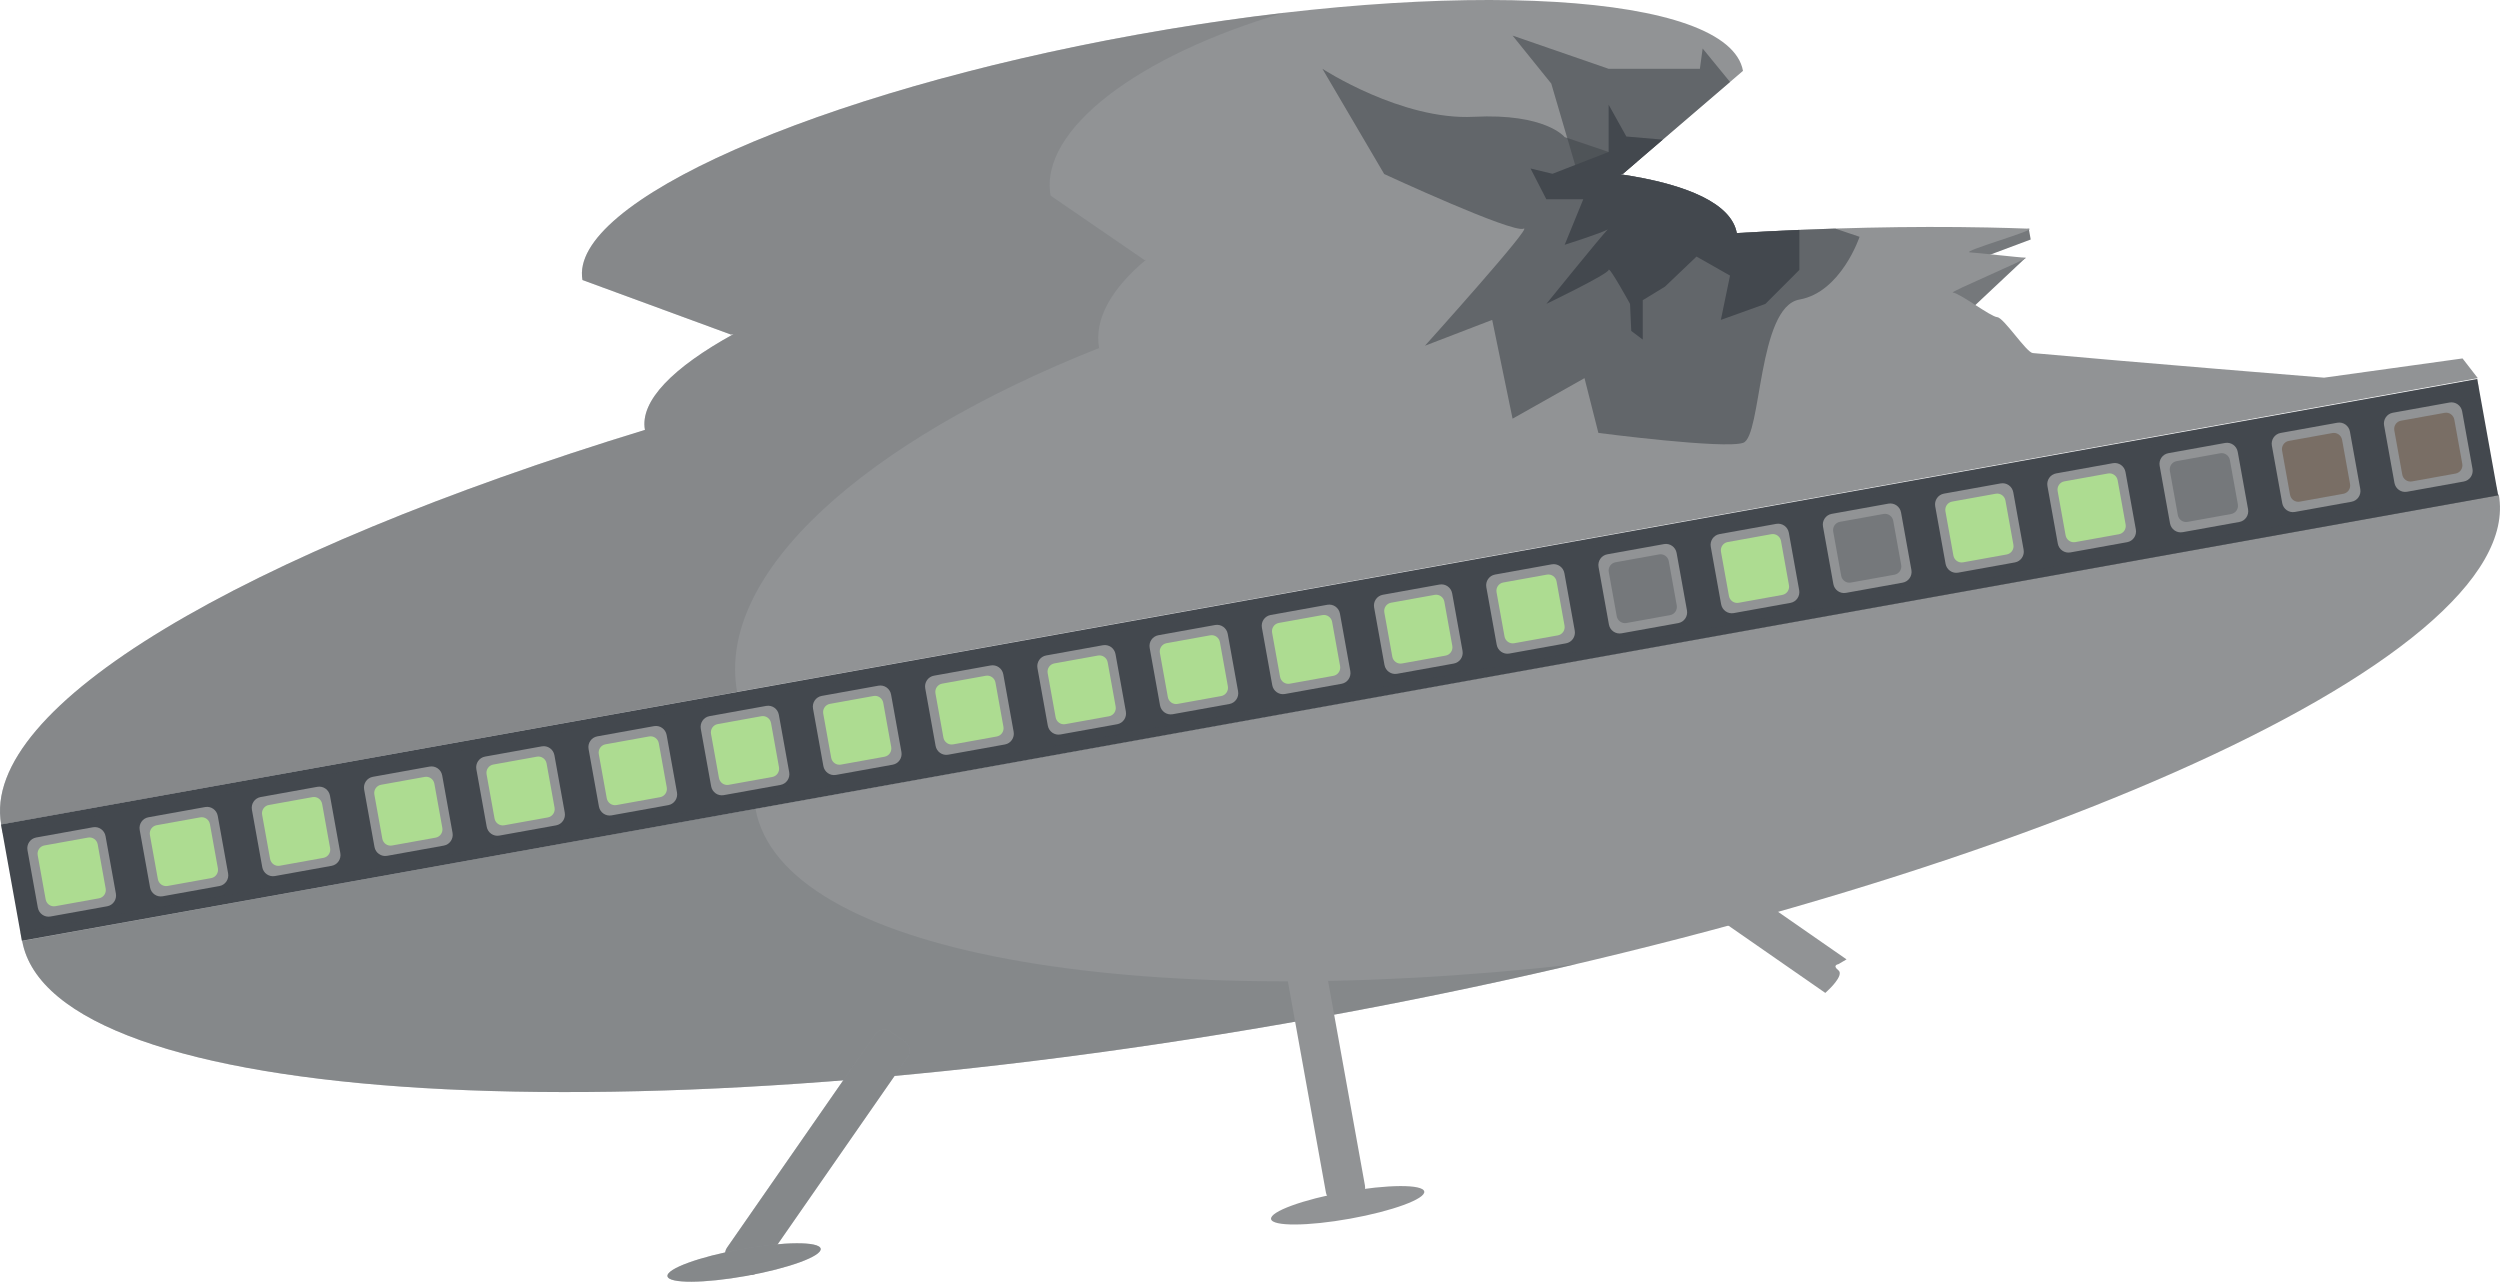 <?xml version="1.0" encoding="utf-8"?>
<!-- Generator: Adobe Illustrator 16.0.4, SVG Export Plug-In . SVG Version: 6.00 Build 0)  -->
<!DOCTYPE svg PUBLIC "-//W3C//DTD SVG 1.1//EN" "http://www.w3.org/Graphics/SVG/1.1/DTD/svg11.dtd">
<svg version="1.1" id="Layer_1" xmlns="http://www.w3.org/2000/svg" xmlns:xlink="http://www.w3.org/1999/xlink" x="0px" y="0px"
	 width="677.09px" height="347.11px" viewBox="0 0 677.09 347.11" enable-background="new 0 0 677.09 347.11" xml:space="preserve">
<g>
	<g>
		<polygon fill="#75787B" points="549.461,61.931 549.988,64.866 535.09,70.438 548.617,69.822 533.219,84.283 519.896,78.349 
			518.092,68.332 		"/>
		<path fill="#919395" d="M470.354,63.132l0.029-0.006c-1.408-7.814-13.008-13.188-31.543-15.933l0.707-0.128l32.518-27.877
			C468.268-1.877,394.83-6.273,308.037,9.371C221.244,25.015,153.962,54.773,157.76,75.839l40.203,14.771l0.707-0.127
			c-16.41,9.041-25.404,18.127-23.995,25.943l0.03-0.007C66,149.708-5.457,191.231,0.327,223.312l670.751-120.898l-4.129-5.336
			l-37.5,5.208c0,0-52.055-4.221-78.904-6.665c-1.73-0.158-7.834-9.576-9.604-9.717c-1.859-0.148-10.145-6.535-12.047-6.666
			c-1.141-0.078,20.877-9.344,19.723-9.415c-1.738-0.107-13.291-1.374-15.062-1.468c-2.895-0.151,18.889-6.314,15.906-6.424
			c-3.633-0.137-7.326-0.242-11.082-0.318C517.455,61.187,494.637,61.685,470.354,63.132z"/>
		<path fill="#919395" d="M356.055,275.774c185.223-33.385,328.807-96.893,320.705-141.851L6.006,254.822
			C14.109,299.779,170.831,309.161,356.055,275.774z"/>
		<path opacity="0.4" fill="#75787B" d="M204.613,219.024L6.006,254.822c8.103,44.957,164.824,54.339,350.048,20.952
			c24.367-4.392,48.012-9.305,70.686-14.629C306.542,274.646,211.65,258.067,204.613,219.024z"/>
		
			<rect x="-2.238" y="162.608" transform="matrix(0.984 -0.177 0.177 0.984 -26.315 62.885)" fill="#43484E" width="681.562" height="32.019"/>
		
			<rect x="-4.867" y="162.843" transform="matrix(0.984 -0.177 0.177 0.984 -23.769 62.187)" opacity="0.3" fill="#43484E" width="681.561" height="2.372"/>
		
			<rect x="0.392" y="192.021" transform="matrix(0.984 -0.177 0.177 0.984 -28.861 63.583)" opacity="0.3" fill="#43484E" width="681.562" height="2.371"/>
		<g opacity="0.4">
			<path fill="#75787B" d="M297.702,94.251l-0.019,0.003c-1.408-7.813,3.396-16.146,12.696-23.905l-0.42,0.074l-25.408-17.436
				c-3.202-17.764,23.78-38.034,63.179-49.518c-12.757,1.48-26.06,3.443-39.694,5.901C221.244,25.015,153.962,54.773,157.76,75.839
				l40.203,14.771l0.707-0.127c-16.41,9.041-25.404,18.127-23.995,25.943l0.03-0.007C66,149.708-5.457,191.231,0.327,223.312
				l199.315-35.925C193.86,155.308,234.204,119.39,297.702,94.251z"/>
		</g>
		<path fill="#919395" d="M31.386,242.014c0.291,1.611-0.765,3.151-2.356,3.438l-15.375,2.771c-1.592,0.287-3.118-0.786-3.408-2.398
			l-2.805-15.561c-0.291-1.611,0.765-3.15,2.356-3.438l15.375-2.771c1.592-0.288,3.118,0.786,3.409,2.397L31.386,242.014z"/>
		<path fill="#919395" d="M61.78,236.536c0.291,1.61-0.765,3.15-2.356,3.438l-15.375,2.77c-1.592,0.287-3.118-0.785-3.409-2.397
			l-2.804-15.562c-0.291-1.61,0.764-3.149,2.356-3.436l15.375-2.771c1.592-0.287,3.118,0.785,3.408,2.398L61.78,236.536z"/>
		<path fill="#919395" d="M92.173,231.058c0.29,1.611-0.765,3.15-2.357,3.438l-15.375,2.771c-1.592,0.287-3.118-0.787-3.409-2.398
			l-2.805-15.561c-0.291-1.612,0.765-3.15,2.356-3.438l15.375-2.771c1.592-0.287,3.119,0.786,3.409,2.397L92.173,231.058z"/>
		<path fill="#919395" d="M122.567,225.579c0.29,1.611-0.766,3.15-2.357,3.438l-15.375,2.771c-1.592,0.287-3.118-0.787-3.409-2.398
			l-2.804-15.561c-0.291-1.612,0.765-3.15,2.356-3.438l15.375-2.771c1.592-0.287,3.118,0.787,3.409,2.398L122.567,225.579z"/>
		<path fill="#919395" d="M152.959,220.101c0.29,1.612-0.765,3.15-2.356,3.438l-15.375,2.771c-1.593,0.288-3.118-0.787-3.409-2.397
			l-2.804-15.562c-0.291-1.61,0.764-3.149,2.356-3.438l15.375-2.771c1.592-0.287,3.118,0.787,3.409,2.398L152.959,220.101z"/>
		<path fill="#919395" d="M183.353,214.623c0.29,1.612-0.766,3.149-2.357,3.438l-15.375,2.771c-1.592,0.288-3.119-0.787-3.409-2.397
			l-2.805-15.562c-0.291-1.611,0.765-3.149,2.357-3.438l15.375-2.771c1.592-0.286,3.118,0.787,3.409,2.398L183.353,214.623z"/>
		<path fill="#919395" d="M213.746,209.145c0.291,1.612-0.765,3.151-2.357,3.437l-15.375,2.771
			c-1.592,0.288-3.118-0.785-3.408-2.397l-2.806-15.561c-0.29-1.612,0.765-3.151,2.357-3.438l15.374-2.771
			c1.593-0.286,3.119,0.786,3.409,2.397L213.746,209.145z"/>
		<path fill="#919395" d="M244.139,203.667c0.291,1.611-0.765,3.15-2.357,3.438l-15.375,2.771c-1.592,0.286-3.119-0.787-3.408-2.399
			l-2.805-15.561c-0.29-1.611,0.765-3.151,2.357-3.438l15.375-2.77c1.592-0.287,3.118,0.785,3.409,2.398L244.139,203.667z"/>
		<path fill="#919395" d="M274.532,198.188c0.291,1.611-0.765,3.151-2.357,3.438l-15.375,2.771
			c-1.592,0.288-3.118-0.785-3.408-2.397l-2.805-15.561c-0.291-1.612,0.765-3.152,2.356-3.438l15.375-2.771
			c1.593-0.286,3.119,0.785,3.41,2.398L274.532,198.188z"/>
		<path fill="#919395" d="M304.925,192.711c0.29,1.61-0.765,3.15-2.357,3.438l-15.375,2.771c-1.593,0.287-3.118-0.787-3.409-2.398
			l-2.805-15.561c-0.291-1.612,0.764-3.15,2.356-3.438l15.375-2.771c1.593-0.287,3.119,0.787,3.409,2.398L304.925,192.711z"/>
		<path fill="#919395" d="M335.319,187.231c0.29,1.612-0.766,3.151-2.357,3.438l-15.375,2.771c-1.592,0.287-3.119-0.786-3.409-2.397
			l-2.805-15.561c-0.291-1.612,0.765-3.15,2.356-3.438l15.375-2.771c1.592-0.288,3.118,0.786,3.409,2.397L335.319,187.231z"/>
		<path fill="#919395" d="M365.711,181.754c0.291,1.611-0.764,3.15-2.357,3.438l-15.373,2.771c-1.592,0.287-3.119-0.786-3.41-2.399
			l-2.803-15.56c-0.291-1.612,0.764-3.15,2.355-3.438l15.375-2.771c1.592-0.288,3.119,0.787,3.408,2.397L365.711,181.754z"/>
		<path fill="#919395" d="M396.105,176.275c0.289,1.611-0.766,3.151-2.357,3.438l-15.375,2.771
			c-1.592,0.287-3.119-0.786-3.408-2.398l-2.805-15.561c-0.291-1.611,0.764-3.151,2.355-3.438l15.375-2.771
			c1.592-0.286,3.119,0.787,3.41,2.397L396.105,176.275z"/>
		<path fill="#919395" d="M426.498,170.798c0.291,1.611-0.764,3.15-2.357,3.438l-15.375,2.771c-1.592,0.286-3.117-0.787-3.408-2.398
			l-2.805-15.562c-0.291-1.61,0.764-3.149,2.357-3.436l15.375-2.771c1.592-0.287,3.117,0.786,3.408,2.397L426.498,170.798z"/>
		<path fill="#919395" d="M456.891,165.319c0.291,1.611-0.764,3.15-2.357,3.438l-15.373,2.771c-1.592,0.287-3.119-0.787-3.41-2.398
			l-2.805-15.561c-0.289-1.611,0.766-3.15,2.357-3.438l15.375-2.771c1.592-0.286,3.117,0.786,3.408,2.398L456.891,165.319z"/>
		<path fill="#919395" d="M487.283,159.842c0.291,1.61-0.764,3.15-2.355,3.438l-15.375,2.771c-1.592,0.287-3.119-0.786-3.408-2.398
			l-2.805-15.561c-0.291-1.612,0.764-3.15,2.355-3.437l15.375-2.771c1.592-0.288,3.119,0.786,3.41,2.397L487.283,159.842z"/>
		<path fill="#919395" d="M517.678,154.363c0.291,1.612-0.766,3.15-2.357,3.438l-15.375,2.771c-1.592,0.287-3.119-0.787-3.408-2.398
			l-2.805-15.562c-0.291-1.611,0.764-3.149,2.357-3.437l15.373-2.772c1.594-0.286,3.119,0.787,3.41,2.399L517.678,154.363z"/>
		<path fill="#919395" d="M548.07,148.885c0.291,1.612-0.766,3.15-2.355,3.438l-15.375,2.771c-1.594,0.288-3.119-0.785-3.41-2.396
			l-2.805-15.562c-0.289-1.612,0.766-3.15,2.357-3.438l15.375-2.771c1.592-0.287,3.117,0.786,3.408,2.398L548.07,148.885z"/>
		<path fill="#919395" d="M578.465,143.407c0.289,1.611-0.766,3.15-2.357,3.437l-15.375,2.771c-1.592,0.287-3.119-0.786-3.408-2.397
			l-2.805-15.562c-0.291-1.611,0.764-3.149,2.355-3.438l15.375-2.771c1.592-0.286,3.119,0.788,3.408,2.399L578.465,143.407z"/>
		<path fill="#919395" d="M608.857,137.929c0.289,1.611-0.766,3.15-2.357,3.438l-15.375,2.771c-1.592,0.286-3.117-0.786-3.408-2.398
			l-2.805-15.561c-0.291-1.612,0.764-3.15,2.355-3.438l15.375-2.771c1.592-0.287,3.119,0.786,3.41,2.398L608.857,137.929z"/>
		<path fill="#919395" d="M639.25,132.45c0.291,1.611-0.766,3.151-2.357,3.438l-15.373,2.771c-1.594,0.287-3.119-0.787-3.41-2.398
			l-2.805-15.561c-0.291-1.612,0.766-3.15,2.357-3.438l15.375-2.771c1.592-0.286,3.117,0.786,3.408,2.398L639.25,132.45z"/>
		<path fill="#919395" d="M669.643,126.973c0.291,1.61-0.764,3.15-2.355,3.438l-15.375,2.771c-1.594,0.287-3.119-0.786-3.408-2.396
			l-2.807-15.562c-0.289-1.611,0.766-3.15,2.357-3.437l15.375-2.771c1.592-0.286,3.119,0.786,3.408,2.397L669.643,126.973z"/>
		<path fill="#796E65" d="M666.875,125.614c0.225,1.239-0.588,2.422-1.811,2.643l-11.822,2.131
			c-1.225,0.221-2.396-0.604-2.621-1.844l-2.156-11.965c-0.223-1.237,0.588-2.421,1.812-2.642l11.822-2.13
			c1.223-0.222,2.396,0.604,2.619,1.843L666.875,125.614z"/>
		<path fill="#796E65" d="M636.482,131.092c0.223,1.239-0.588,2.423-1.812,2.644l-11.82,2.13c-1.225,0.221-2.398-0.604-2.621-1.844
			l-2.156-11.963c-0.225-1.239,0.588-2.423,1.812-2.644l11.82-2.13c1.225-0.222,2.398,0.604,2.621,1.844L636.482,131.092z"/>
		<path fill="#75787B" d="M606.09,136.571c0.223,1.238-0.588,2.42-1.812,2.642l-11.82,2.131c-1.225,0.222-2.398-0.604-2.621-1.843
			l-2.156-11.965c-0.225-1.238,0.588-2.422,1.812-2.643l11.82-2.131c1.225-0.22,2.396,0.604,2.621,1.845L606.09,136.571z"/>
		<path fill="#ADDC91" d="M575.695,142.05c0.225,1.238-0.588,2.42-1.811,2.642l-11.822,2.13c-1.225,0.222-2.396-0.604-2.621-1.842
			l-2.156-11.965c-0.223-1.239,0.588-2.423,1.812-2.643l11.822-2.131c1.223-0.22,2.396,0.604,2.619,1.844L575.695,142.05z"/>
		<path fill="#ADDC91" d="M545.303,147.526c0.223,1.24-0.588,2.422-1.812,2.643l-11.82,2.131c-1.225,0.221-2.398-0.604-2.621-1.843
			l-2.156-11.964c-0.223-1.239,0.588-2.422,1.812-2.644l11.82-2.13c1.225-0.221,2.398,0.604,2.621,1.844L545.303,147.526z"/>
		<path fill="#75787B" d="M514.91,153.005c0.223,1.239-0.588,2.422-1.812,2.644l-11.82,2.129c-1.225,0.222-2.398-0.604-2.621-1.843
			l-2.156-11.963c-0.225-1.24,0.588-2.423,1.812-2.644l11.82-2.13c1.225-0.222,2.396,0.604,2.621,1.843L514.91,153.005z"/>
		<path fill="#ADDC91" d="M484.516,158.483c0.225,1.239-0.586,2.422-1.811,2.642l-11.822,2.131
			c-1.225,0.222-2.396-0.604-2.619-1.843l-2.158-11.964c-0.223-1.238,0.588-2.423,1.814-2.643l11.82-2.13
			c1.223-0.222,2.396,0.604,2.619,1.843L484.516,158.483z"/>
		<path fill="#75787B" d="M454.123,163.962c0.223,1.238-0.588,2.422-1.811,2.641l-11.822,2.133c-1.225,0.22-2.396-0.604-2.621-1.844
			l-2.156-11.964c-0.223-1.239,0.588-2.423,1.812-2.643l11.822-2.132c1.223-0.221,2.396,0.605,2.619,1.844L454.123,163.962z"/>
		<path fill="#ADDC91" d="M423.73,169.44c0.223,1.238-0.588,2.422-1.812,2.642l-11.82,2.13c-1.225,0.221-2.398-0.604-2.621-1.843
			l-2.156-11.964c-0.223-1.24,0.588-2.422,1.812-2.643l11.82-2.131c1.225-0.221,2.396,0.604,2.621,1.844L423.73,169.44z"/>
		<path fill="#ADDC91" d="M393.338,174.918c0.223,1.238-0.588,2.421-1.812,2.643l-11.82,2.13c-1.227,0.221-2.398-0.604-2.621-1.843
			l-2.156-11.965c-0.225-1.238,0.586-2.422,1.811-2.642l11.822-2.131c1.225-0.221,2.396,0.605,2.619,1.844L393.338,174.918z"/>
		<path fill="#ADDC91" d="M362.943,180.396c0.225,1.237-0.588,2.421-1.811,2.643l-11.822,2.13c-1.225,0.221-2.396-0.604-2.621-1.843
			l-2.156-11.964c-0.223-1.239,0.588-2.423,1.812-2.644l11.822-2.13c1.223-0.221,2.396,0.604,2.619,1.844L362.943,180.396z"/>
		<path fill="#ADDC91" d="M332.551,185.874c0.224,1.239-0.587,2.422-1.812,2.643l-11.821,2.131
			c-1.225,0.221-2.398-0.604-2.622-1.844l-2.156-11.963c-0.223-1.239,0.588-2.423,1.813-2.644l11.821-2.131
			c1.224-0.221,2.397,0.604,2.62,1.844L332.551,185.874z"/>
		<path fill="#ADDC91" d="M302.158,191.353c0.223,1.239-0.588,2.422-1.812,2.643l-11.821,2.13c-1.225,0.222-2.397-0.604-2.621-1.843
			l-2.157-11.965c-0.223-1.238,0.588-2.421,1.812-2.642l11.821-2.132c1.224-0.22,2.397,0.605,2.62,1.844L302.158,191.353z"/>
		<path fill="#ADDC91" d="M271.764,196.83c0.224,1.239-0.587,2.422-1.812,2.642l-11.821,2.132c-1.225,0.222-2.397-0.604-2.621-1.844
			l-2.156-11.964c-0.224-1.238,0.588-2.422,1.812-2.642l11.821-2.132c1.224-0.221,2.397,0.604,2.621,1.845L271.764,196.83z"/>
		<path fill="#ADDC91" d="M241.372,202.309c0.223,1.239-0.588,2.421-1.812,2.642l-11.82,2.132c-1.225,0.22-2.398-0.604-2.621-1.845
			l-2.156-11.963c-0.224-1.238,0.587-2.422,1.812-2.643l11.821-2.131c1.225-0.221,2.397,0.604,2.62,1.845L241.372,202.309z"/>
		<path fill="#ADDC91" d="M210.978,207.787c0.223,1.238-0.588,2.421-1.812,2.642l-11.821,2.131
			c-1.225,0.221-2.398-0.604-2.621-1.844l-2.156-11.963c-0.224-1.239,0.588-2.423,1.812-2.643l11.821-2.131
			c1.224-0.222,2.397,0.604,2.621,1.844L210.978,207.787z"/>
		<path fill="#ADDC91" d="M180.585,213.265c0.224,1.239-0.587,2.422-1.812,2.643l-11.821,2.131
			c-1.225,0.221-2.398-0.605-2.622-1.844l-2.156-11.963c-0.223-1.24,0.587-2.423,1.812-2.644l11.821-2.131
			c1.224-0.221,2.397,0.605,2.621,1.843L180.585,213.265z"/>
		<path fill="#ADDC91" d="M150.192,218.743c0.223,1.238-0.588,2.422-1.812,2.642l-11.82,2.131c-1.225,0.221-2.397-0.604-2.621-1.843
			l-2.156-11.965c-0.224-1.237,0.587-2.421,1.812-2.642l11.821-2.13c1.225-0.221,2.397,0.604,2.621,1.842L150.192,218.743z"/>
		<path fill="#ADDC91" d="M119.799,224.22c0.223,1.24-0.588,2.424-1.812,2.645l-11.821,2.129c-1.225,0.222-2.397-0.604-2.621-1.842
			l-2.156-11.964c-0.224-1.239,0.588-2.423,1.812-2.643l11.821-2.131c1.224-0.221,2.397,0.604,2.621,1.843L119.799,224.22z"/>
		<path fill="#ADDC91" d="M89.406,229.7c0.223,1.238-0.588,2.422-1.812,2.641l-11.82,2.131c-1.225,0.222-2.398-0.604-2.621-1.843
			l-2.157-11.964c-0.223-1.238,0.588-2.422,1.812-2.643l11.821-2.131c1.224-0.221,2.397,0.604,2.62,1.844L89.406,229.7z"/>
		<path fill="#ADDC91" d="M59.012,235.177c0.224,1.24-0.588,2.424-1.812,2.644l-11.821,2.13c-1.225,0.221-2.397-0.604-2.621-1.843
			l-2.157-11.964c-0.223-1.24,0.588-2.422,1.813-2.643l11.821-2.131c1.224-0.221,2.397,0.604,2.621,1.844L59.012,235.177z"/>
		<path fill="#ADDC91" d="M28.62,240.656c0.223,1.237-0.589,2.421-1.812,2.642l-11.82,2.131c-1.225,0.221-2.398-0.604-2.622-1.844
			l-2.156-11.963c-0.224-1.24,0.588-2.423,1.813-2.643l11.82-2.131c1.224-0.222,2.397,0.604,2.62,1.844L28.62,240.656z"/>
		<path fill="#919395" d="M205.726,344.033c-0.934,1.347-2.781,1.679-4.126,0.744l-3.951-2.744
			c-1.345-0.935-1.678-2.782-0.744-4.126l40.141-57.792c0.934-1.344,2.781-1.677,4.126-0.743l3.951,2.744
			c1.345,0.936,1.678,2.781,0.743,4.127L205.726,344.033z"/>
		<path opacity="0.4" fill="#75787B" d="M205.726,344.033c-0.934,1.347-2.781,1.679-4.126,0.744l-3.951-2.744
			c-1.345-0.935-1.678-2.782-0.744-4.126l40.141-57.792c0.934-1.344,2.781-1.677,4.126-0.743l3.951,2.744
			c1.345,0.936,1.678,2.781,0.743,4.127L205.726,344.033z"/>
		<path fill="#919395" d="M369.68,321.095c0.291,1.611-0.781,3.153-2.393,3.443l-4.734,0.854c-1.611,0.29-3.152-0.78-3.443-2.393
			l-12.48-69.246c-0.291-1.613,0.779-3.154,2.391-3.443l4.734-0.854c1.613-0.291,3.152,0.778,3.443,2.391L369.68,321.095z"/>
		<path fill="#919395" d="M494.924,268.386c0,0,4.715-4.25,2.965-5.613s0-1.637,0-1.637l2.221-1.301l-31.02-21.543
			c-1.344-0.935-3.191-0.602-4.125,0.744l-2.744,3.95c-0.936,1.345-0.602,3.192,0.742,4.126l31.396,21.807L494.924,268.386z"/>
		<path opacity="0.6" fill="#43484E" d="M412.639,61.931c3-1.295-26.709,31.705-26.709,31.705l18.209-7l5.518,26.755l19.482-10.978
			l3.76,14.836c0,0,34.24,4.461,39.24,2.674s3.887-36.787,15.193-38.787s16.307-17,16.307-17l-6.605-2.232
			c-3.203,0.102-6.438,0.223-9.701,0.361c-5.574,0.235-11.234,0.524-16.979,0.867l0.029-0.006
			c-1.408-7.814-13.008-13.188-31.543-15.933l0.707-0.128l3.844-3.296l-19.623-6.634c0,0-5.129-6.5-24.629-5.5s-40.984-13-40.984-13
			l16.736,28.5C374.891,47.136,409.639,63.226,412.639,61.931z"/>
		<polygon opacity="0.6" fill="#43484E" points="409.656,9.636 420.139,22.636 426.74,45.136 439.547,47.065 468.551,22.2 
			461.139,13.136 460.389,18.636 435.676,18.636 		"/>
		<path fill="#43484E" d="M428.805,53.97l-5.037,12.333c0,0,9.99-3.176,11.666-4.167c-2.035,2.14-16.629,20.167-16.629,20.167
			s16.742-8.06,16.871-9.196s5.797,9.196,5.797,9.196l0.332,7.334l3.113,2.333V81.303l6.01-3.666l8.545-8.146l9.078,5.146l-2.482,12
			l12.07-4.334l9.193-9.196V62.268c-5.576,0.237-11.232,0.521-16.979,0.864l0.029-0.006c-1.408-7.814-13.008-13.188-31.543-15.933
			l0.707-0.128l10.785-9.246l-9.859-0.85l-4.797-8.619v12.811l-15.203,5.904l-5.947-1.429l4.279,8.333H428.805z"/>
	</g>
	
		<ellipse transform="matrix(0.984 -0.177 0.177 0.984 -52.095 69.945)" fill="#919395" cx="365.17" cy="326.348" rx="21.084" ry="3.686"/>
	
		<ellipse transform="matrix(0.984 -0.177 0.177 0.984 -57.448 41.196)" fill="#919395" cx="201.68" cy="341.901" rx="21.083" ry="3.686"/>
	
		<ellipse transform="matrix(0.984 -0.177 0.177 0.984 -57.448 41.196)" opacity="0.4" fill="#75787B" cx="201.68" cy="341.901" rx="21.083" ry="3.686"/>
</g>
</svg>

